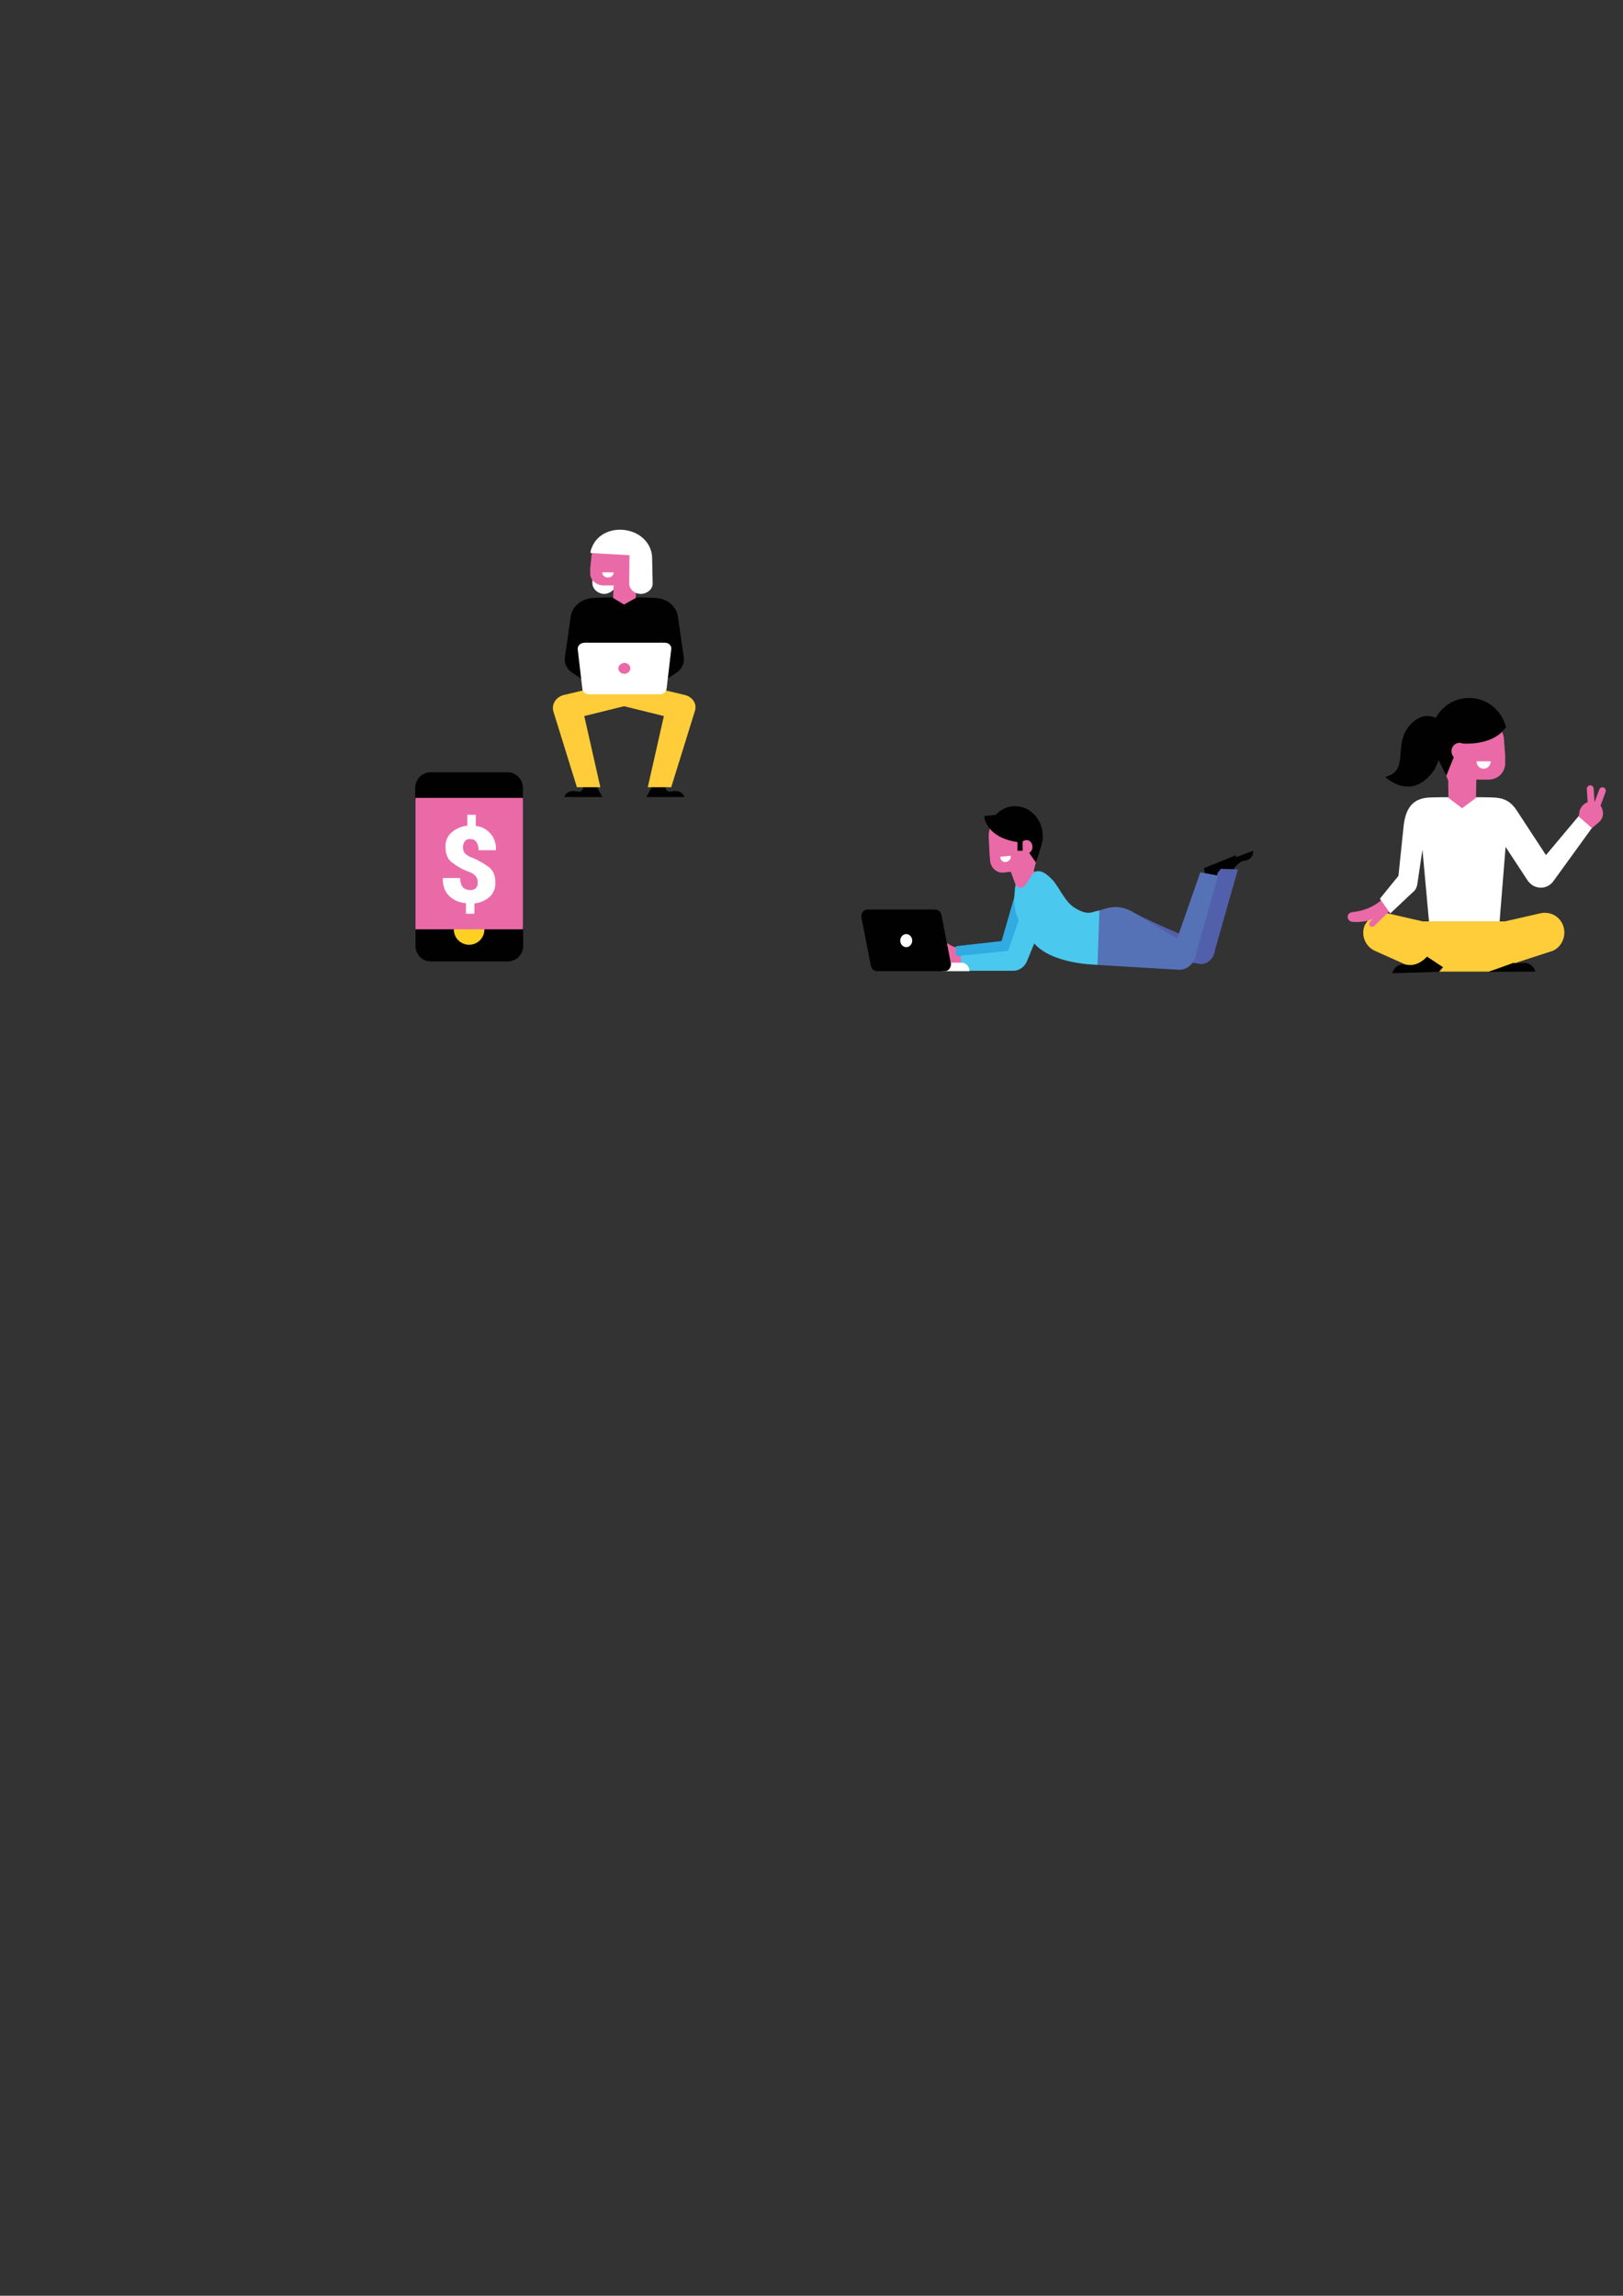 <svg xmlns="http://www.w3.org/2000/svg" xmlns:xlink="http://www.w3.org/1999/xlink" id="Layer_1" x="0" y="0" version="1.1" viewBox="0 0 595.3 841.9" style="enable-background:new 0 0 595.3 841.9" xml:space="preserve"><rect x="0" y="0" width="595.3" height="841.9" fill="#333333" stroke="none"/><style type="text/css">.st0{fill:#010101}.st1{fill:#ffcd39}.st2{fill:#fff}.st3{fill:#ea6aa8}.st4{fill:#fed023}.st5{fill:#5260ab}.st6{fill:#5672b7}.st7{fill:#32abe2}.st8{fill:#4bc8ee}.st9{fill:none}</style><g><g id="Group_289" transform="translate(0 82.891)"><path id="Path_1290" d="M218.7,205.3l2.2,4.1H207c0.4-1.5,2-2.4,3.7-2.2l1.6,0.2c0.9,0,1.6-0.6,1.6-1.5 c0-0.2-0.1-0.3-0.2-0.6H218.7L218.7,205.3z" class="st0"/><path id="Path_1291" d="M239.3,205.3l-2.2,4.1H251c-0.4-1.5-2-2.4-3.7-2.2l-1.6,0.2c-0.9,0-1.6-0.6-1.6-1.5 c0-0.2,0.1-0.3,0.2-0.6H239.3L239.3,205.3z" class="st0"/><path id="Path_1292" d="M251.3,172l-11.4-2.7l-10.9,0.6l-10.9-0.6l-11.4,2.7c-2.9,0.8-4.5,3.5-3.7,6.1l8.6,27.7h8.6 l-5.9-26.1l14.6-3.6l14.6,3.6l-5.9,26.1h8.6l8.6-27.7C255.8,175.4,254.2,172.8,251.3,172z" class="st1"/></g><path id="Path_1293" d="M227.9,252.8v-33.7h7.5c1.2,0,3.1,0.1,5.1,0.2c4.3,0.2,7.8,3.2,8.2,7.1l2.1,14.6 c0.3,2.2-0.7,4.4-2.7,5.7l-3.4,2.3l-2.3-14.9v18.6H227.9z" class="st0"/><path id="Path_1294" d="M230.1,252.8v-33.7h-7.5c-1.2,0-3.1,0.1-5.1,0.2c-4.3,0.2-7.8,3.2-8.2,7.1l-2.1,14.6 c-0.3,2.2,0.7,4.4,2.7,5.7l3.4,2.3l2.3-14.9v18.6H230.1z" class="st0"/><g id="Group_290" transform="translate(11.601 59.298)"><path id="Path_1295" d="M204.5,195.3h25.9c1.3,0,2.3-0.8,2.5-2l1.7-14.5c0.2-1.3-0.9-2.4-2.3-2.4c-0.1,0-0.2,0-0.2,0 h-29.3c-1.4,0-2.5,1-2.5,2.2c0,0.1,0,0.1,0,0.2l1.7,14.5C202.1,194.5,203.2,195.3,204.5,195.3z" class="st2"/><path id="Path_1296" d="M215.2,185.8c0,1.1,1,2,2.2,2c1.2,0,2.2-0.9,2.2-2c0-1.1-1-2-2.2-2l0,0 C216.2,183.9,215.2,184.8,215.2,185.8z" class="st3"/></g><g id="Group_291" transform="translate(17.584)"><path id="Path_1297" d="M208.1,207.8l0.2,6.1c0,2.1-1.9,3.8-4.2,3.9c-2.3,0-4.3-1.7-4.4-3.8l0,0l0.1-6.2H208.1z" class="st2"/><path id="Path_1298" d="M199.3,204.7c-0.1-3,3-6.6,7.2-7.6c4.1-1,8.6,0.6,10.8,3.8l0.4,0.6c1.5,2.2,1.9,4.7,1,7.1 l-2.9,6.4l-0.2,4.3l-4.3,2.4l-4-2.4l0.2-4.6h-3.8c-2.6-0.1-4.8-2-4.8-4.3v-0.1v-2L199.3,204.7z" class="st3"/><ellipse id="Ellipse_32" cx="214" cy="207" class="st3" rx="2.4" ry="2.2"/><path id="Path_1299" d="M203.3,209.9c0,1,0.9,1.9,2.1,1.9c1.2,0,2.1-0.8,2.1-1.9" class="st2"/><path id="Path_1300" d="M199.5,200.8c1.9-5.1,7.8-7.5,13.3-6.2l0,0c5.1,1.1,8.6,5.1,8.8,9.7l0.2,9.6 c0.1,2.1-1.9,3.8-4.2,3.9h-0.1l0,0c-2.3,0-4.3-1.7-4.3-3.8l0,0l0.1-10.4l-14.3-0.8C199,202.1,199.2,201.4,199.5,200.8z" class="st2"/></g></g><path id="Path_1319" d="M152.4,340v6.9c0,3.1,2.5,5.7,5.7,5.7l0,0h28.1c3.1,0,5.7-2.5,5.7-5.7l0,0V340H152.4z" class="st0"/><path id="Path_1320" d="M191.8,293.7v-4.8c0-3.1-2.5-5.7-5.7-5.7l0,0H158c-3.1,0-5.7,2.5-5.7,5.7v4.8H191.8z" class="st0"/><g id="Group_300" transform="translate(18.863 69.265)"><path id="Path_1321" d="M147.6,271.6c0,3.1,2.5,5.6,5.6,5.6s5.6-2.5,5.6-5.6s-2.5-5.6-5.6-5.6 C150.2,265.9,147.6,268.4,147.6,271.6L147.6,271.6z" class="st4"/></g><rect id="Rectangle_1459" width="39.4" height="48.2" x="152.4" y="292.6" class="st3"/><path id="Path_1322" d="M175.2,323.6c0.1-0.8-0.2-1.6-0.7-2.3c-0.7-0.7-1.6-1.3-2.5-1.6c-2.4-0.8-4.5-2.1-6.6-3.7	c-1.3-1.2-2-3.1-2-5.4c-0.1-2,0.7-4,2.2-5.3c1.6-1.4,3.7-2.3,5.8-2.5v-4h3.1v4.1c4.4,0.4,7.7,4.3,7.4,8.8l-0.1,0.1h-6.3	c0.1-1.1-0.2-2.2-0.8-3.1c-0.5-0.7-1.3-1-2.2-1c-0.7-0.1-1.5,0.2-2,0.8c-0.4,0.6-0.7,1.3-0.7,2.2c0,0.7,0.2,1.5,0.7,2.2	c0.7,0.7,1.6,1.3,2.6,1.6c2.3,0.9,4.5,2.2,6.5,3.7c1.4,1.3,2.1,3.1,2.1,5.4c0.1,2-0.7,4-2.1,5.3c-1.6,1.4-3.5,2.2-5.6,2.4v3.8h-3.1	v-3.9c-2.2-0.1-4.4-1-6.1-2.6c-1.6-1.5-2.4-3.7-2.4-6.5l0.1-0.1h6.3c0,1.6,0.4,2.7,1,3.4c0.7,0.7,1.6,1,2.7,1	c0.7,0.1,1.6-0.2,2.1-0.8C175.1,325.1,175.3,324.4,175.2,323.6z" class="st2"/><g id="Group_297" transform="translate(46.962)"><path id="Path_1301" d="M401.7,321l-0.9-4.5l11.9-4.5l0,0c0.1,1.7-1,3.2-2.5,3.5l-1.5,0.3c-1,0.4-3.7,2.7-3,3.5 L401.7,321z" class="st0"/><path id="Path_1302" d="M370.7,335.6c5,2.7,19.1,8.6,19.1,8.6l10.1-25.6l7.2,0.2l-8.4,29.5c-0.3,3.2-2.8,5.5-5.7,5.2 c-0.1,0-0.2,0-0.3-0.1l-33.1-5l-1-13.3l-2.7-0.8C364.2,332.7,365.6,333,370.7,335.6z" class="st5"/><path id="Path_1303" d="M395.6,322.8l-1-4.4l11.8-4.8l0,0c0.2,1.7-0.9,3.3-2.4,3.6l-1.5,0.3c-1,0.4-3.6,2.8-2.9,3.6 L395.6,322.8z" class="st0"/><path id="Path_1304" d="M369.3,334.9c4.3,2.7,15.5,9.3,15.5,9.3l8.5-24.3l6.5,1.2l-8,28.4c-0.4,3.7-3.4,6.5-6.9,6.1 l-30.3-1.8l-2.2-16.6l3.2-3.1C359.1,333.1,363.1,331,369.3,334.9z" class="st6"/><g id="Group_296"><g id="Group_294" transform="translate(2.117 50.698)"><g id="Group_293" transform="translate(0 27.564)"><path id="Path_1305" d="M306,269.6l-1,0.2c-3-0.1-5.8-1.2-8.1-3.3l-0.2-0.2c-0.5-0.4-1.3-0.4-1.7,0.1 c-0.1,0.1-0.1,0.1-0.1,0.2l0,0c-0.2,0.5-0.2,1.1,0.1,1.5l0,0c2,2.6,5,4.3,8.1,4.7l3.5,0.5L306,269.6z" class="st3"/><path id="Path_1306" d="M298.3,271.7l6.7,0.1v1.6l-6.7-0.1c-0.4,0-0.7-0.4-0.7-0.8 C297.6,272,297.9,271.7,298.3,271.7L298.3,271.7z" class="st3"/></g><path id="Path_1307" d="M301.5,296.3v4.5h22l13.5-14.4l-13.5-10l-5.2,18L301.5,296.3z" class="st7"/></g><path id="Path_1308" d="M332.2,319.9c2.5-1.3,4.7,0.5,7,2.9c2,2.1,4.5,8,8,10.1c5.2,3.2,6.4,1.3,9.1,1l-0.7,19.9 c0,0-17.2,0-23.7-8.4c-6.5-8.4-7.6-11.8-6.4-20.9L332.2,319.9z" class="st8"/><path id="Path_1309" d="M315.7,307.1c-0.4-4.2,3.4-9.6,8.9-9.7c3,0,5.8,1.6,7.6,4.2l0.2,0.3c1.5,2.2,2.3,7.3,1.8,10 l-2,7.3l0.2,0.4l-3.2,4.9c-0.7,1.1-2.1,1.4-3.1,0.6c-0.1-0.1-0.2-0.2-0.3-0.3l-0.2-0.2l-1.8-4.9L321,320c-2.4,0.2-4.6-1.8-4.8-4.4 v-0.1l-0.2-2.2L315.7,307.1z" class="st3"/><path id="Path_1310" d="M314,299.3l4.3-0.5c2.3-2.5,5.5-3.6,8.7-3l0,0c5.5,0.9,9.2,6.5,8.4,12.6 c-0.1,0.4-0.2,0.9-0.3,1.3c-0.6,2.1-2.1,6.6-2.1,6.6l-5.1-7.3C314.5,307.8,314,299.3,314,299.3z" class="st0"/><path id="Path_1311" d="M327.3,310.8c0.1,1.4,1.2,2.4,2.4,2.2c1.3-0.1,2.2-1.3,2-2.7c-0.1-1.4-1.2-2.4-2.4-2.2 C328.1,308.2,327.2,309.4,327.3,310.8z" class="st3"/><path id="Path_1312" d="M319.9,314.2c0.1,1.2,1,2.1,2.1,1.9c1.1-0.1,1.9-1.1,1.8-2.3l0,0" class="st2"/><g id="Group_295" transform="translate(0 82.496)"><path id="Path_1313" d="M299.2,270.1l6.7,0.1v1.6l-6.7-0.1c-0.4,0-0.7-0.4-0.7-0.8S298.8,270.1,299.2,270.1 L299.2,270.1z" class="st3"/><path id="Path_1314" d="M307,268l-1,0.2c-3-0.1-5.8-1.2-8.1-3.3l-0.2-0.2c-0.5-0.4-1.3-0.4-1.7,0.1 c-0.1,0.1-0.1,0.1-0.1,0.2l0,0c-0.2,0.5-0.2,1.1,0.1,1.5l0,0c2,2.6,5,4.3,8.1,4.7l3.5,0.5L307,268z" class="st3"/></g><path id="Path_1315" d="M305.5,350.5v5.5h19.2c2.2,0,4.2-1.4,5.1-3.7l7.4-18.1l-7.1-6.5l-7.3,21L305.5,350.5z" class="st8"/></g></g><g id="Group_298" transform="translate(0 61.244)"><path id="Path_1316" d="M345.5,294.9h10.1c0-1.7-1.3-3.1-2.8-3.1l0,0h-7.1L345.5,294.9z" class="st2"/><path id="Path_1317" d="M321.7,294.9h24.8c1.3,0,2.3-1.1,2.3-2.6c0-0.2,0-0.4-0.1-0.6l-3.4-17.4c-0.2-1.2-1.2-2-2.3-2 h-24.8c-1.3,0-2.3,1.1-2.3,2.6c0,0.2,0,0.4,0.1,0.5l3.4,17.4C319.6,294.1,320.6,294.9,321.7,294.9z" class="st0"/><path id="Path_1318" d="M330.2,283.7c0,1.3,1,2.4,2.2,2.4c1.2,0,2.2-1.1,2.2-2.4c0-1.3-1-2.4-2.2-2.4l0,0 C331.2,281.3,330.2,282.4,330.2,283.7z" class="st2"/></g><rect id="Rectangle_1458" width="1.9" height="5.2" x="373.2" y="306.8" class="st0"/><polygon points="66.5 109.7 127.5 109.7 127.5 109.7 66.5 109.7" class="st9"/><rect width="67.5" height="1.3" x="162.6" y="405.8" class="st9"/><g id="Group_285" transform="translate(0)"><path id="Path_1275" d="M501.2,338.3c1.6-2.6,4.7-4.1,7.6-3.4l13.1,3H552l13.1-3c3-0.6,6,0.6,7.6,3.2 c2.3,3.7,0.8,8.9-3.2,10.6l-23.4,7.6h-24.8l-17-7.6c-3.7-1.7-5.3-6-3.6-9.7C500.9,338.8,501.1,338.6,501.2,338.3z" class="st1"/><path id="Path_1276" d="M529.3,354.7l-1.5,1.7l-17.1,0.5l0,0c0.5-2.1,2.4-3.5,4.5-3.2l2,0.2c3.7,0,6.2-3.1,6.2-3.1 L529.3,354.7z" class="st0"/><path id="Path_1277" d="M555.1,353.1c0.5,0.1,1,0.2,1.5,0.2l2-0.2c2.1-0.2,4.1,1.2,4.5,3.2l-17.1,0.1L555.1,353.1z" class="st0"/><g id="Group_282" transform="translate(0 123.16)"><path id="Path_1278" d="M502.6,214.8l7.1-7l1.5,1.6l-7.1,7c-0.4,0.4-1.1,0.4-1.6,0C502.1,216,502.1,215.3,502.6,214.8 L502.6,214.8L502.6,214.8z" class="st3"/><path id="Path_1279" d="M508.7,205.5l-0.9,0.4c-3.1,3.1-7.2,5-11.6,5.4l-0.3,0.1c-1,0.1-1.7,0.9-1.6,1.9 c0,0.1,0,0.2,0.1,0.3l0,0c0.2,0.7,0.8,1.2,1.6,1.3l0,0c4.7,0.4,9.3-1.1,13-4l4.1-3.2L508.7,205.5z" class="st3"/></g><g id="Group_283" transform="translate(20.737 54.383)"><path id="Path_1280" d="M492.2,266.8l1.9-18.3c0.8-7.1,3.8-10,9.1-10.4c2.3-0.2,22-0.2,24.3,0c3.7,0.2,6.1,1.7,8,4.6 l0,0l10.8,16.5l12-14.3l4.9,4.3l-14.2,19.6c-1.9,2.6-5.4,3.1-8,1.2c-0.5-0.4-0.9-0.8-1.3-1.3l-8.2-12.5l-2.2,27.3h-25.9l-2.4-26.3 l-1.9,12.8c-0.2,1.1-0.7,2.1-1.5,2.7l-8.4,7.9l-3.8-5.4L492.2,266.8z" class="st2"/><path id="Path_1281" d="M567.2,243.5c-0.1-0.9-0.3-1.7-0.9-2.4l1.9-5.1c0.2-0.6-0.1-1.4-0.8-1.6 c-0.6-0.2-1.3,0.1-1.5,0.7l-1.7,4.5c-0.1,0-0.1,0-0.1,0l-0.3-4.8c-0.1-0.7-0.6-1.2-1.3-1.2l0,0c-0.7,0.1-1.2,0.6-1.2,1.4l0.3,4.8 c-1.4,0.5-2.4,1.6-2.9,3l-0.4,2.2l4.9,4.3l2.7-2.3l0,0C566.8,246.1,567.4,244.8,567.2,243.5z" class="st3"/></g><g id="Group_284" transform="translate(52.686)"><path id="Path_1282" d="M499,271.9c0.1-4.2-3.6-9.1-8.9-10.6c-5.1-1.4-10.5,0.8-13.3,5.4l-0.5,0.8 c-1.8,3-2.3,6.6-1.3,10l3.5,8.8l0.1,6.3l5,3.8l5.1-3.8l0.1-6.7h4.7c3.3-0.1,5.9-2.7,5.9-6v-0.1v-2.8L499,271.9z" class="st3"/><path id="Path_1283" d="M494.1,279.2c0,1.5-1.2,2.7-2.6,2.7c-1.5,0-2.6-1.2-2.6-2.7" class="st2"/><path id="Path_1284" d="M477.8,284.5l-4.8-10l-0.1-0.2c-2.3-7.4,1.7-15.4,9.1-17.7c0.5-0.2,1-0.3,1.6-0.4l0,0 c7.3-1.4,14.3,3.2,16.1,10.5l-1.9,2.1c-5.6,5-15.2,3.8-15.2,3.8L477.8,284.5z" class="st0"/><path id="Path_1285" d="M485.7,275.5c0,1.7-1.3,3.1-3,3.1c-1.7,0-3-1.4-3-3.1c0-1.7,1.3-3.1,3-3.1l0,0 C484.4,272.5,485.7,273.8,485.7,275.5z" class="st3"/></g></g><path id="Path_1286" d="M531.9,269.2c-1.6-5-8.7-10.3-14.9-3.1c-6.2,7.1,0.2,16.6-8.9,18.8c0,0,9.7,9.7,18.2-2.9" class="st0"/></svg>